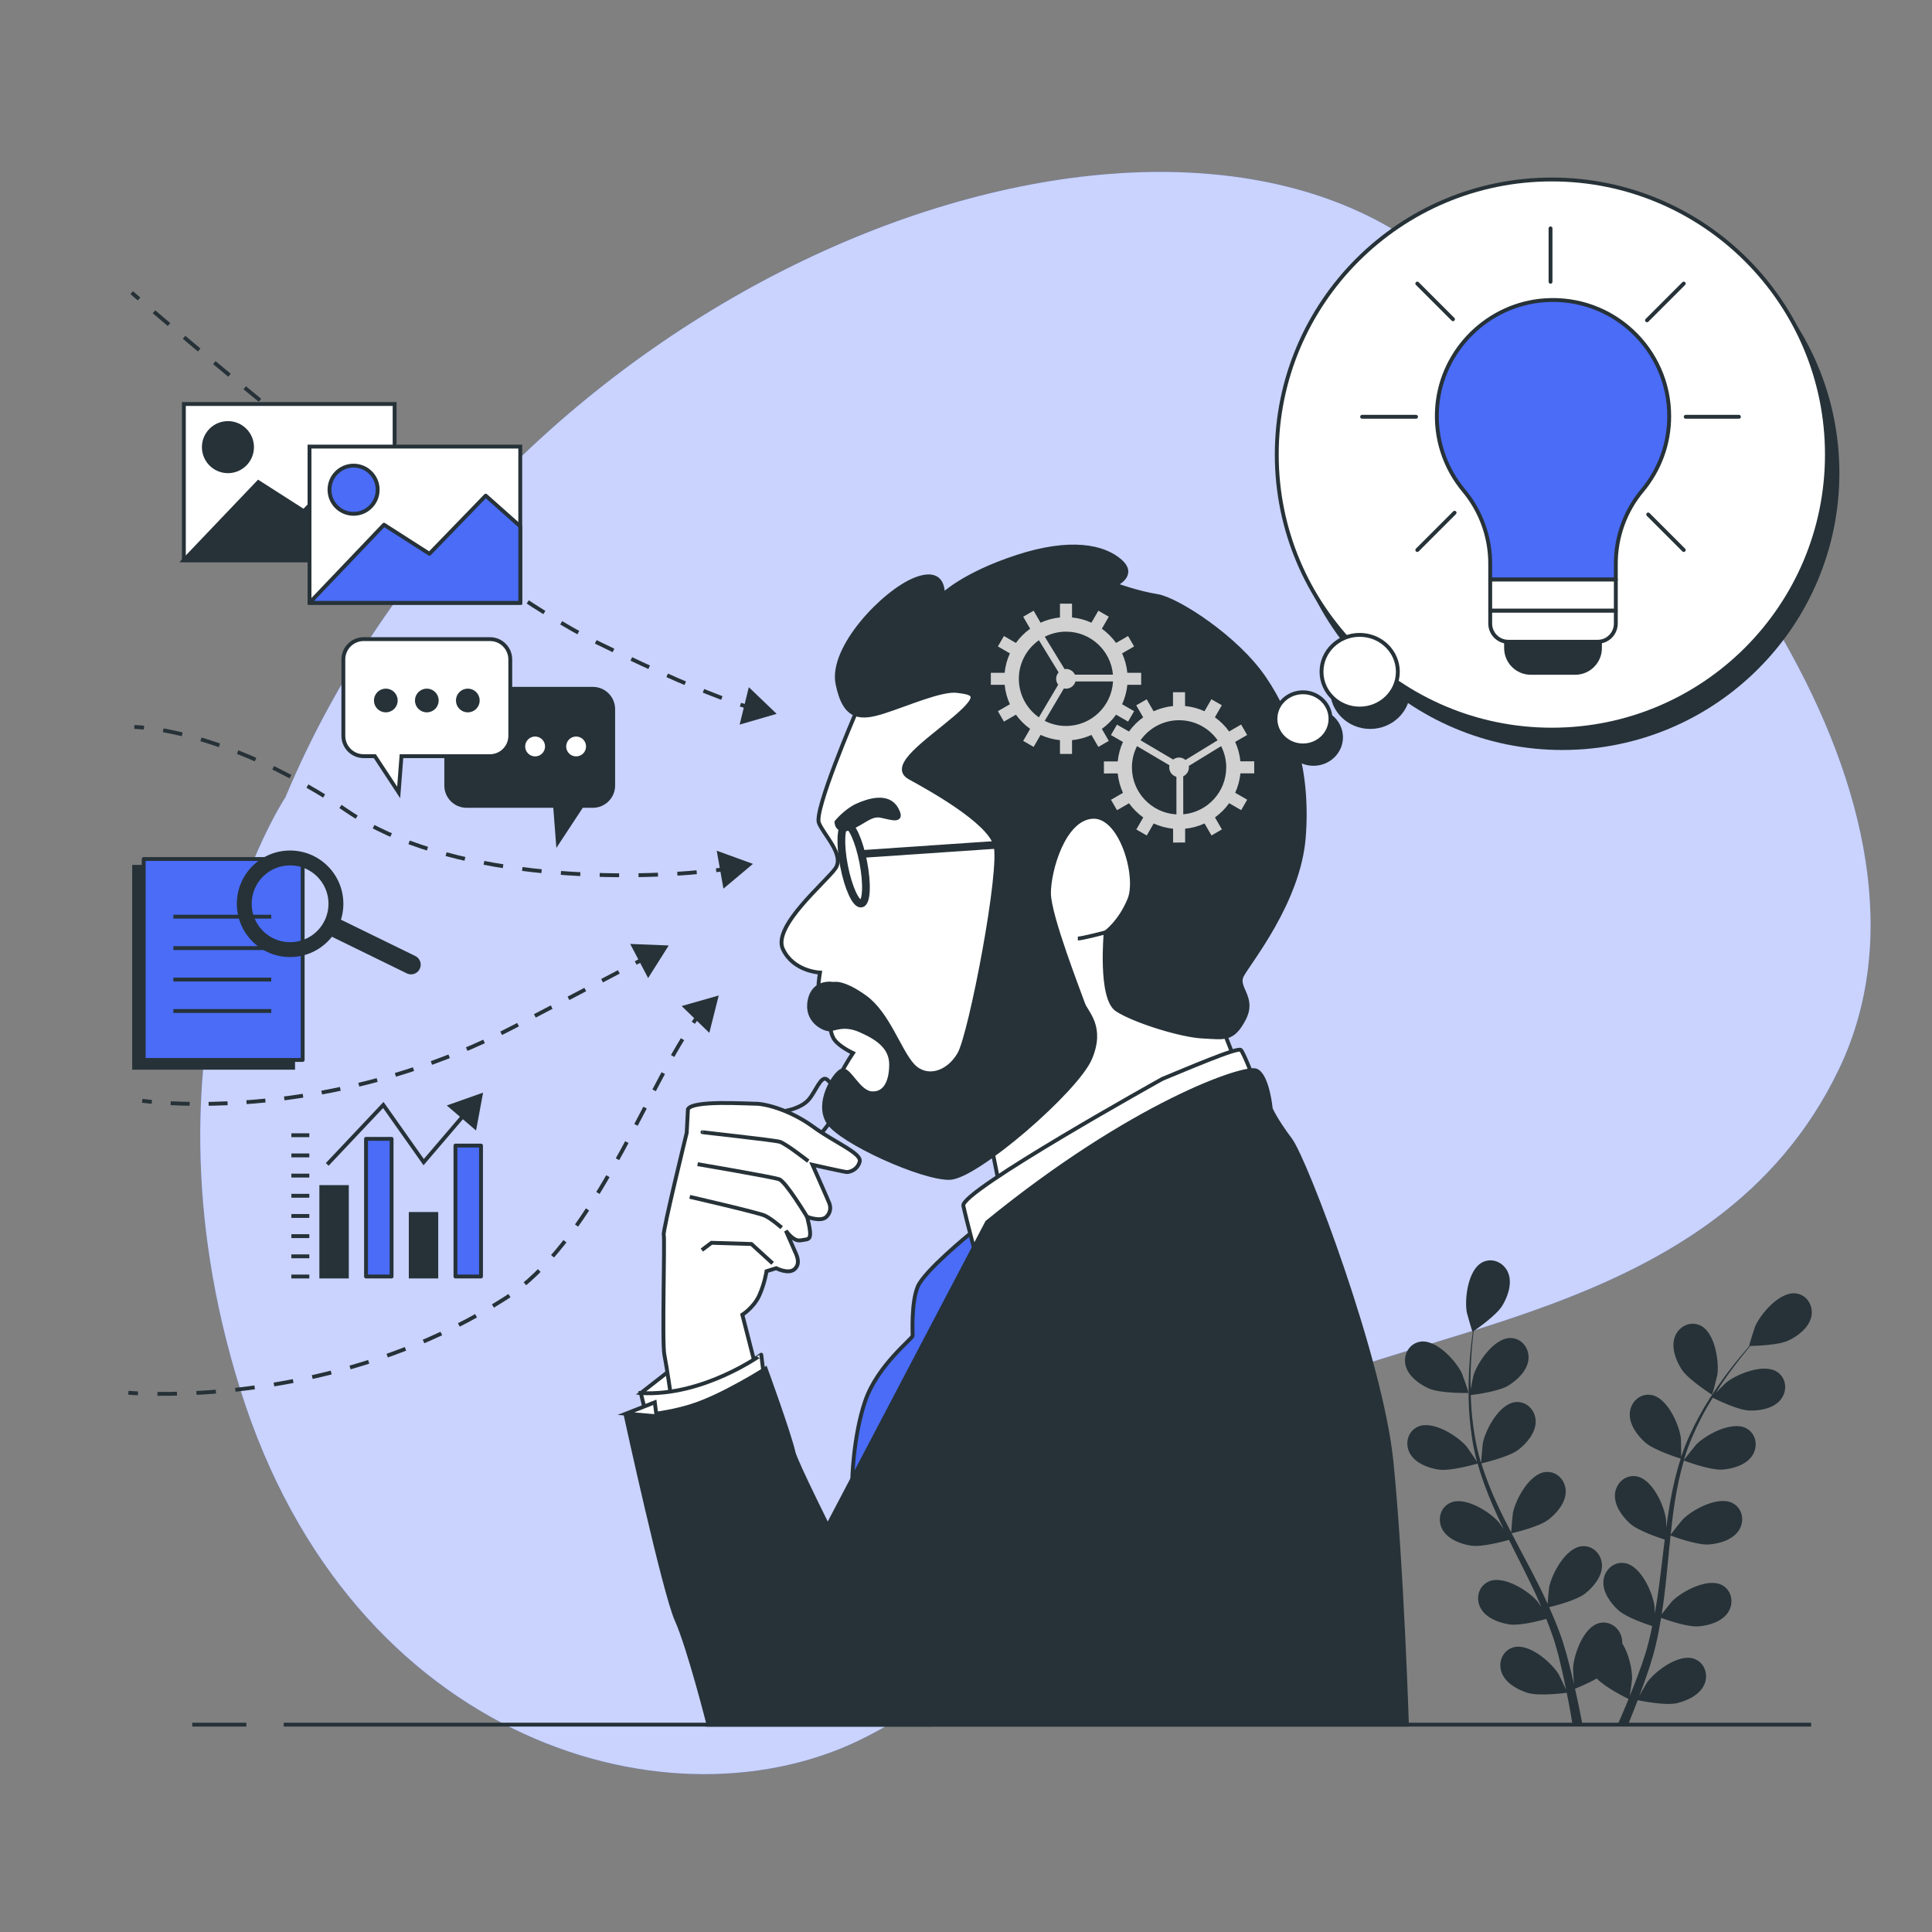 <?xml version="1.0" encoding="utf-8"?>
<!-- Generator: Adobe Illustrator 27.5.0, SVG Export Plug-In . SVG Version: 6.00 Build 0)  -->
<svg version="1.1" xmlns="http://www.w3.org/2000/svg" xmlns:xlink="http://www.w3.org/1999/xlink" x="0px" y="0px"
	 viewBox="0 0 500 500" style="enable-background:new 0 0 500 500;" xml:space="preserve">
<rect x="0" y="0" width="500" height="500" fill="#808080" stroke="none"/>
<g id="Background_Simple">
	<g>
		<path style="fill:#4A6CF7;" d="M73.851,206.362c0,0-40.476,61.047-11.696,153.125c28.78,92.078,112.439,115.57,162.078,89.969
			c49.638-25.601,56.883-58.845,96.965-82.998c40.082-24.154,122.843-23.296,154.703-89.735
			c31.86-66.439-34.205-159.566-109.043-213.192C292.02,9.906,129.568,73.356,73.851,206.362z"/>
		<path style="opacity:0.7;fill:#FFFFFF;" d="M73.851,206.362c0,0-40.476,61.047-11.696,153.125
			c28.78,92.078,112.439,115.57,162.078,89.969c49.638-25.601,56.883-58.845,96.965-82.998
			c40.082-24.154,122.843-23.296,154.703-89.735c31.86-66.439-34.205-159.566-109.043-213.192
			C292.02,9.906,129.568,73.356,73.851,206.362z"/>
	</g>
</g>
<g id="Plant">
	<g>
		<g>
			<path style="fill:#263238;" d="M369.86,359.367c2.96,1.293,10.199,1.13,10.205,1.13c0.075-0.002-1.556-4.739-1.693-5.026
				c-1.588-3.323-6.612-8.81-10.699-8.257c-2.944,0.398-4.582,3.345-3.917,6.117C364.434,356.163,367.339,358.266,369.86,359.367z"
				/>
			<path style="fill:#263238;" d="M372.358,380.337c3.07,0.448,9.531-1.426,10.045-1.577c1.02,3.617,2.36,7.245,3.919,10.842
				c0.888,2.058,1.848,4.102,2.835,6.141c-0.59-0.863-1.123-1.631-1.209-1.73c-2.41-2.786-8.704-6.75-12.499-5.138
				c-2.736,1.161-3.536,4.435-2.163,6.934c1.402,2.551,4.76,3.813,7.482,4.21c2.762,0.403,8.302-1.084,9.764-1.497
				c0.387,0.779,0.764,1.559,1.155,2.335c1.871,3.725,3.754,7.435,5.489,11.13c0.612,1.302,1.167,2.606,1.728,3.91
				c-0.524-0.767-0.972-1.407-1.051-1.499c-2.41-2.785-8.703-6.75-12.5-5.138c-2.735,1.161-3.536,4.436-2.163,6.934
				c1.403,2.552,4.76,3.814,7.482,4.21c2.636,0.384,7.762-0.942,9.5-1.424c0.533,1.352,1.07,2.705,1.526,4.039
				c0.291,0.918,0.635,1.781,0.875,2.72c0.258,0.924,0.513,1.838,0.766,2.744c0.423,1.762,0.87,3.578,1.239,5.307
				c0.266,1.201,0.498,2.351,0.734,3.508c-0.594-1.303-1.812-3.829-1.938-4.029c-1.959-3.118-7.58-7.99-11.577-6.972
				c-2.879,0.734-4.167,3.849-3.187,6.526c0.999,2.735,4.127,4.491,6.757,5.295c2.896,0.885,9.309,0.077,10.109-0.03
				c0.385,1.916,0.74,3.783,1.048,5.551c0.165,0.935,0.308,1.814,0.453,2.698h2.55c-0.188-1.018-0.385-2.059-0.602-3.147
				c-0.382-1.947-0.83-4.02-1.309-6.145c0.482-0.191,3.217-1.298,5.641-2.652c2.111,2.286,7.52,4.962,8.22,5.302
				c-0.736,1.81-1.47,3.564-2.189,5.207c-0.216,0.498-0.425,0.96-0.636,1.434h2.686c0.067-0.162,0.133-0.317,0.201-0.483
				c0.755-1.835,1.526-3.811,2.298-5.848c0.776,0.162,7.124,1.451,10.082,0.784c2.683-0.606,5.933-2.125,7.134-4.778
				c1.176-2.596,0.124-5.799-2.694-6.745c-3.909-1.313-9.877,3.126-12.064,6.091c-0.129,0.174-1.317,2.228-2.044,3.535
				c0.311-0.833,0.622-1.64,0.931-2.502c0.625-1.701,1.197-3.416,1.819-5.26c0.27-0.901,0.542-1.811,0.817-2.73
				c0.291-0.906,0.485-1.9,0.735-2.857c0.532-2.233,0.962-4.521,1.344-6.835c1.49,0.542,6.811,2.393,9.569,2.199
				c2.744-0.193,6.186-1.2,7.774-3.641c1.556-2.389,1.001-5.714-1.64-7.077c-3.666-1.89-10.238,1.595-12.848,4.193
				c-0.163,0.161-1.826,2.237-2.718,3.393c0.219-1.393,0.444-2.782,0.62-4.199c0.508-4.089,0.894-8.245,1.298-12.388
				c0.123-1.27,0.261-2.533,0.394-3.798c0.528,0.199,6.805,2.536,9.893,2.319c2.744-0.192,6.187-1.201,7.775-3.641
				c1.556-2.388,1.001-5.714-1.64-7.075c-3.666-1.891-10.237,1.594-12.848,4.192c-0.196,0.196-2.586,3.184-3.157,3.975
				c0.294-2.787,0.614-5.56,1.039-8.282c0.582-3.755,1.361-7.409,2.377-10.892c0.245,0.093,6.786,2.561,9.949,2.34
				c2.744-0.193,6.187-1.201,7.775-3.641c1.555-2.388,1.001-5.714-1.64-7.076c-3.666-1.891-10.237,1.595-12.848,4.193
				c-0.204,0.204-2.773,3.421-3.198,4.038c0.061-0.207,0.102-0.428,0.165-0.634c1.132-3.705,2.694-7.152,4.315-10.307
				c0.938-1.836,1.938-3.538,2.947-5.171c1.172,0.585,6.553,3.198,9.421,3.312c2.749,0.11,6.281-0.514,8.128-2.765
				c1.809-2.204,1.622-5.57-0.852-7.214c-3.437-2.282-10.351,0.461-13.231,2.756c-0.156,0.125-1.608,1.57-2.65,2.638
				c0.466-0.731,0.934-1.493,1.396-2.184c1.725-2.599,3.465-4.871,5.023-6.872c0.895-1.13,1.726-2.135,2.514-3.067
				c1.448-0.025,7.284-0.203,9.836-1.4c2.489-1.17,5.337-3.35,5.94-6.199c0.589-2.79-1.127-5.691-4.081-6.009
				c-4.101-0.442-8.974,5.178-10.472,8.542c-0.129,0.291-1.632,5.071-1.556,5.071c0,0,0.07-0.001,0.088-0.001
				c-0.777,0.881-1.598,1.835-2.475,2.895c-1.604,1.971-3.398,4.212-5.187,6.783c-1.794,2.565-3.671,5.402-5.379,8.568
				c-1.716,3.172-3.358,6.596-4.594,10.342c-0.014,0.042-0.023,0.089-0.038,0.131c0.022-1.208-0.032-4.589-0.065-4.847
				c-0.474-3.652-3.534-10.432-7.591-11.182c-2.922-0.54-5.396,1.749-5.629,4.591c-0.237,2.902,1.866,5.806,3.918,7.639
				c2.314,2.067,8.736,4.068,9.248,4.226c-1.145,3.579-2.029,7.345-2.714,11.204c-0.393,2.207-0.722,4.441-1.022,6.686
				c-0.016-1.045-0.037-1.98-0.054-2.11c-0.474-3.653-3.535-10.431-7.591-11.181c-2.922-0.541-5.396,1.749-5.629,4.59
				c-0.238,2.902,1.866,5.806,3.917,7.639c2.082,1.859,7.523,3.676,8.969,4.137c-0.106,0.862-0.222,1.723-0.325,2.585
				c-0.495,4.139-0.97,8.271-1.561,12.311c-0.207,1.423-0.464,2.818-0.716,4.213c-0.014-0.928-0.035-1.709-0.05-1.828
				c-0.474-3.653-3.535-10.432-7.59-11.182c-2.923-0.539-5.398,1.749-5.631,4.591c-0.238,2.901,1.867,5.806,3.919,7.638
				c1.986,1.775,6.994,3.497,8.71,4.053c-0.301,1.422-0.6,2.846-0.956,4.211c-0.264,0.926-0.454,1.836-0.77,2.751
				c-0.295,0.912-0.586,1.817-0.875,2.711c-0.62,1.703-1.249,3.464-1.895,5.11c-0.441,1.149-0.883,2.235-1.323,3.33
				c0.223-1.415,0.601-4.193,0.607-4.429c0.056-2.446-0.812-6.424-2.542-9.22c0.011-0.361-0.01-0.721-0.067-1.079
				c-0.452-2.815-3.096-4.906-5.968-4.141c-3.986,1.061-6.513,8.058-6.702,11.735c-0.011,0.217,0.131,2.585,0.245,4.077
				c-0.201-0.867-0.385-1.711-0.603-2.601c-0.418-1.763-0.888-3.509-1.385-5.391c-0.272-0.9-0.547-1.809-0.825-2.727
				c-0.256-0.915-0.643-1.851-0.963-2.787c-0.788-2.155-1.692-4.301-2.65-6.443c1.543-0.37,7.002-1.762,9.195-3.444
				c2.183-1.674,4.497-4.415,4.476-7.325c-0.02-2.852-2.317-5.319-5.271-4.998c-4.101,0.445-7.659,6.978-8.404,10.585
				c-0.046,0.225-0.289,2.873-0.395,4.331c-0.586-1.282-1.165-2.566-1.8-3.845c-1.832-3.691-3.801-7.37-5.751-11.049
				c-0.598-1.126-1.179-2.255-1.766-3.384c0.551-0.126,7.076-1.64,9.531-3.524c2.182-1.674,4.497-4.414,4.476-7.326
				c-0.021-2.85-2.317-5.318-5.272-4.996c-4.101,0.445-7.659,6.977-8.403,10.584c-0.056,0.272-0.4,4.083-0.44,5.056
				c-1.292-2.486-2.555-4.975-3.702-7.48c-1.586-3.454-2.952-6.93-4.026-10.396c0.257-0.058,7.074-1.608,9.589-3.537
				c2.183-1.674,4.497-4.414,4.476-7.326c-0.02-2.851-2.317-5.318-5.272-4.997c-4.1,0.445-7.659,6.978-8.403,10.585
				c-0.058,0.283-0.426,4.384-0.439,5.131c-0.064-0.206-0.153-0.412-0.213-0.618c-1.099-3.716-1.698-7.452-2.087-10.978
				c-0.23-2.048-0.335-4.018-0.394-5.938c1.299-0.159,7.229-0.948,9.684-2.435c2.354-1.425,4.956-3.894,5.254-6.79
				c0.293-2.836-1.72-5.541-4.69-5.546c-4.125-0.008-8.379,6.094-9.515,9.598c-0.062,0.191-0.476,2.197-0.756,3.662
				c-0.013-0.866-0.044-1.761-0.04-2.591c0.006-3.119,0.203-5.975,0.398-8.503c0.122-1.437,0.262-2.734,0.406-3.945
				c1.194-0.821,5.963-4.188,7.431-6.595c1.432-2.349,2.603-5.739,1.534-8.447c-1.047-2.652-4.079-4.125-6.718-2.761
				c-3.664,1.894-4.628,9.27-4.023,12.903c0.053,0.313,1.437,5.129,1.5,5.088c0,0,0.059-0.04,0.072-0.05
				c-0.162,1.163-0.321,2.412-0.467,3.78c-0.251,2.529-0.511,5.387-0.584,8.519c-0.082,3.128-0.082,6.531,0.241,10.114
				c0.319,3.591,0.837,7.353,1.874,11.16c0.012,0.043,0.03,0.087,0.042,0.13c-0.649-1.02-2.559-3.809-2.73-4.007
				c-2.41-2.786-8.703-6.751-12.5-5.139c-2.735,1.162-3.536,4.436-2.163,6.935C366.28,378.679,369.637,379.94,372.358,380.337z"/>
			<path style="fill:#263238;" d="M443.086,360.96c0.064,0.04,1.316-4.812,1.361-5.127c0.507-3.647-0.656-10.995-4.369-12.789
				c-2.675-1.292-5.667,0.262-6.641,2.942c-0.996,2.735,0.266,6.092,1.762,8.402C436.953,357.099,443.081,360.956,443.086,360.96z"
				/>
		</g>
	</g>
</g>
<g id="Character">
	<g>
		<path style="fill:none;stroke:#263238;stroke-miterlimit:10;" d="M203.857,287.363c0,0,3.443-0.626,5.32-2.66
			c1.878-2.034,3.286-6.572,4.851-5.32c1.565,1.252,3.286,4.225,2.191,7.981c-1.095,3.756-5.633,7.981-5.633,7.981l-11.58-6.729
			L203.857,287.363z"/>
		<polygon style="fill:#FFFFFF;stroke:#263238;stroke-miterlimit:10;" points="173.655,361.381 165.849,360.525 175.107,353.299 		
			"/>
		<g>
			<path style="fill:#FFFFFF;stroke:#263238;stroke-miterlimit:10;" d="M178.037,287.051l-0.313,6.103
				c0,0-6.259,25.507-5.946,26.446s-0.469,27.854,0.156,30.984c0.626,3.13,1.721,10.797,1.721,10.797s8.607-0.313,12.519-2.347
				c3.912-2.034,9.076-6.572,9.076-6.572l-3.13-12.206c0,0,2.973-1.878,4.382-5.007c1.408-3.13,1.878-6.259,1.878-6.259l2.504-0.783
				c0,0,3.286,1.721,4.851,0.156c1.565-1.565,0.313-3.756-0.157-4.851c-0.469-1.095-2.191-5.008-2.191-5.008
				s1.878,2.817,3.756,2.504c1.878-0.313,2.347-0.156,2.504-1.408c0.156-1.252-0.782-4.695-0.782-4.695s3.599,1.408,5.007,0
				c1.408-1.408,0.939-2.973,0.782-3.443c-0.156-0.469-4.382-10.015-4.382-10.015s8.294,1.878,8.92,1.878
				c0.626,0,2.66-0.469,3.286-2.66c0.626-2.191-6.259-4.851-12.049-9.076c-5.79-4.225-12.206-5.946-14.866-5.946
				C192.903,285.642,179.289,284.703,178.037,287.051z"/>
			<path style="fill:none;stroke:#263238;stroke-miterlimit:10;" d="M181.792,292.997c-0.626,0,18.465,2.034,20.03,2.504
				c1.565,0.469,7.355,5.008,7.355,5.008"/>
			<path style="fill:none;stroke:#263238;stroke-miterlimit:10;" d="M180.541,301.291c0,0,19.404,3.286,21.125,3.912
				c1.721,0.626,7.198,9.702,7.198,9.702"/>
			<path style="fill:none;stroke:#263238;stroke-miterlimit:10;" d="M178.506,309.741c0,0,17.683,4.069,19.404,4.851
				s4.382,3.13,4.382,3.13"/>
		</g>
		<polyline style="fill:none;stroke:#263238;stroke-miterlimit:10;" points="181.636,323.511 184.14,321.634 194.468,321.947 
			199.945,326.954 		"/>
		<path style="fill:#FFFFFF;stroke:#263238;stroke-miterlimit:10;" d="M165.849,360.525l1.806,7.452c0,0,4.29,1.129,12.871-2.258
			c8.581-3.387,17.162-9.71,17.162-9.71l-0.677-5.419C197.011,350.589,182.108,361.428,165.849,360.525z"/>
		<path style="fill:#263238;stroke:#263238;stroke-miterlimit:10;" d="M198.14,354.202c0,0-11.291,7.226-19.42,9.71
			c-8.129,2.484-16.71,2.71-16.71,2.71s9.936,45.614,13.097,52.614c3.161,7,8.259,27.1,8.259,27.1h57
			c0,0-33.872-65.488-35.001-70.456C204.237,370.912,198.14,354.202,198.14,354.202z"/>
		<g>
			<path style="fill:#FFFFFF;stroke:#263238;stroke-miterlimit:10;" d="M221.278,184.96c0,0-10.679,24.829-9.344,28.033
				c1.335,3.204,6.675,8.276,4.272,11.747c-2.403,3.471-16.286,14.951-13.616,20.825c2.67,5.874,9.611,6.141,9.611,6.141
				s-1.335,7.742,0.534,9.611c1.869,1.869,1.869,1.869,1.869,1.869s0,4.005,1.335,5.874c1.335,1.869,4.806,3.471,4.806,3.471
				s-6.674,9.878-5.34,13.082c1.335,3.204,16.553,8.276,22.96,9.878c6.408,1.602,17.888-0.534,17.888-0.534l3.204,16.019
				l60.605-35.509l-9.344-23.761c0,0,16.019-14.417,16.82-36.043c0.801-21.626-5.874-41.916-17.888-49.125
				c-12.014-7.208-28.3-5.874-28.3-5.874s-9.077-10.412-23.761-5.34C242.904,160.398,221.278,184.96,221.278,184.96z"/>
			<path style="fill:#263238;stroke:#263238;stroke-miterlimit:10;" d="M216.473,212.727c0,0,0,2.937,3.471,1.602
				s5.34-3.738,8.009-3.204c2.67,0.534,6.141,1.869,4.005-1.869c-2.136-3.738-7.209-2.136-10.145-0.801
				S216.473,212.727,216.473,212.727z"/>
			<path style="fill:none;stroke:#263238;stroke-width:2;stroke-miterlimit:10;" d="M223.414,223.139
				c1.093,5.646,0.865,10.438-0.51,10.705c-1.375,0.266-3.376-4.094-4.47-9.74c-1.093-5.646-0.865-10.438,0.51-10.705
				C220.319,213.133,222.321,217.493,223.414,223.139z"/>
			
				<line style="fill:none;stroke:#263238;stroke-width:2;stroke-miterlimit:10;" x1="223.147" y1="221.003" x2="274.141" y2="217.532"/>
			<path style="fill:#263238;stroke:#263238;stroke-miterlimit:10;" d="M215.672,254.643c0,0-5.073-1.068-6.141,4.272
				c-1.068,5.34,3.738,7.476,5.073,7.476s3.738-1.602,8.01,0.267c4.272,1.869,8.01,4.272,8.01,8.81s-1.602,7.742-5.073,7.475
				c-3.471-0.267-5.874-6.674-7.742-5.874c-1.869,0.801-6.674,8.276-3.471,13.349c3.204,5.073,24.562,14.684,31.504,14.417
				c6.941-0.267,32.839-22.694,36.31-30.97c3.471-8.276-1.068-11.747-1.869-14.15c-0.801-2.403-8.81-22.694-8.81-28.567
				c0-5.874,3.738-19.223,11.213-19.757c7.475-0.534,12.014,15.485,9.611,21.359c-2.403,5.874-6.141,8.543-6.141,8.543
				s-1.602,17.087,2.937,20.024s16.553,6.674,22.16,6.941s7.742,1.068,10.679-4.539c2.937-5.607-2.136-8.009-0.534-11.213
				s14.684-18.956,16.019-35.776c1.335-16.82-2.937-30.436-10.145-41.115c-7.208-10.679-22.694-20.558-27.766-21.359
				c-5.073-0.801-10.946-2.937-10.946-2.937s5.607-2.403,1.335-6.141c-4.272-3.738-12.815-5.607-26.698-1.068
				c-13.883,4.539-19.223,9.878-19.223,9.878s0.801-7.208-7.208-4.005c-8.01,3.204-21.893,17.621-20.024,26.965
				c1.869,9.344,6.141,9.077,12.014,7.208c5.874-1.869,14.951-5.874,18.956-5.34c4.005,0.534,6.675,0.801-0.534,6.941
				c-7.209,6.141-17.087,12.548-11.747,15.485c5.34,2.937,20.291,11.213,22.159,17.354c1.869,6.141-6.408,49.125-9.344,54.197
				c-2.937,5.073-8.543,6.675-12.014,2.937c-3.471-3.738-6.408-13.349-12.281-17.621
				C218.075,253.842,215.672,254.643,215.672,254.643z"/>
			<path style="fill:none;stroke:#263238;stroke-miterlimit:10;" d="M286.155,241.294c0,0-6.141,1.602-7.208,1.602"/>
		</g>
		<path style="fill:#4A6CF7;stroke:#263238;stroke-miterlimit:10;" d="M251.086,319.251c0,0-11.92,9.685-13.596,13.782
			c-1.676,4.097-1.304,11.92-1.304,12.665c0,0.745-9.126,7.636-12.292,16.948c-3.166,9.312-3.352,20.86-3.352,20.86l20.673-37.622
			l11.734-23.84L251.086,319.251z"/>
		<path style="fill:#FFFFFF;stroke:#263238;stroke-miterlimit:10;" d="M300.839,279.205c0,0-52.328,29.101-51.528,32.839
			c0.801,3.738,3.738,14.684,3.738,14.684s41.115-32.572,48.591-36.577c7.475-4.005,23.228-9.878,23.228-9.878
			s-2.937-7.742-3.738-8.543C320.329,270.929,306.713,276.802,300.839,279.205z"/>
		<path style="fill:#263238;stroke:#263238;stroke-miterlimit:10;" d="M255.452,316.316l-41.916,79.828l-30.169,50.193h180.747
			c0,0-1.335-41.649-4.005-68.08c-2.67-26.431-22.16-77.959-26.164-83.299c-4.005-5.34-5.073-8.009-5.073-8.009
			s-0.801-8.543-3.738-9.878S293.097,285.613,255.452,316.316z"/>
	</g>
</g>
<g id="Bubble">
	<g>
		<circle style="fill:#263238;stroke:#263238;stroke-miterlimit:10;" cx="404.34" cy="122.408" r="71.189"/>
		<ellipse style="fill:#263238;stroke:#263238;stroke-miterlimit:10;" cx="354.609" cy="178.61" rx="9.878" ry="9.537"/>
		<path style="fill:#263238;stroke:#263238;stroke-miterlimit:10;" d="M347.055,190.807c0,3.798-3.189,6.877-7.123,6.877
			c-3.934,0-7.123-3.079-7.123-6.877s3.189-6.877,7.123-6.877C343.866,183.93,347.055,187.009,347.055,190.807z"/>
	</g>
	<g>
		
			<circle style="fill:#FFFFFF;stroke:#263238;stroke-linecap:round;stroke-linejoin:round;stroke-miterlimit:10;" cx="401.615" cy="117.64" r="71.189"/>
		
			<ellipse style="fill:#FFFFFF;stroke:#263238;stroke-linecap:round;stroke-linejoin:round;stroke-miterlimit:10;" cx="351.884" cy="173.842" rx="9.878" ry="9.537"/>
		<path style="fill:#FFFFFF;stroke:#263238;stroke-linecap:round;stroke-linejoin:round;stroke-miterlimit:10;" d="M344.331,186.039
			c0,3.798-3.189,6.877-7.123,6.877c-3.934,0-7.123-3.079-7.123-6.877c0-3.798,3.189-6.877,7.123-6.877
			C341.142,179.162,344.331,182.241,344.331,186.039z"/>
	</g>
</g>
<g id="Light_Bulb">
	<g>
		<g>
			<path style="fill:#4A6CF7;stroke:#263238;stroke-linecap:round;stroke-linejoin:round;stroke-miterlimit:10;" d="M431.99,107.708
				c0-17.313-14.632-31.209-32.204-29.996c-14.651,1.011-26.594,12.758-27.826,27.393c-0.701,8.327,1.997,16.016,6.856,21.84
				c4.429,5.309,6.85,12.007,6.85,18.921v4.12h32.508v-4.12c0-6.907,2.408-13.603,6.836-18.903
				C429.366,121.747,431.99,115.035,431.99,107.708z"/>
			
				<rect x="385.665" y="149.994" style="fill:#FFFFFF;stroke:#263238;stroke-linecap:round;stroke-linejoin:round;stroke-miterlimit:10;" width="32.508" height="8.041"/>
			<path style="fill:#FFFFFF;stroke:#263238;stroke-linecap:round;stroke-linejoin:round;stroke-miterlimit:10;" d="
				M413.448,166.097h-23.058c-2.61,0-4.725-2.116-4.725-4.725v-3.316h32.508v3.316C418.174,163.981,416.058,166.097,413.448,166.097
				z"/>
			<path style="fill:#263238;stroke:#263238;stroke-miterlimit:10;" d="M407.662,174.128h-11.484c-3.54,0-6.41-2.87-6.41-6.41
				v-1.631h24.304v1.631C414.072,171.258,411.202,174.128,407.662,174.128z"/>
		</g>
		<g>
			
				<line style="fill:none;stroke:#263238;stroke-linecap:round;stroke-linejoin:round;stroke-miterlimit:10;" x1="436.258" y1="107.866" x2="450.032" y2="107.866"/>
			
				<line style="fill:none;stroke:#263238;stroke-linecap:round;stroke-linejoin:round;stroke-miterlimit:10;" x1="352.516" y1="107.866" x2="366.467" y2="107.866"/>
			
				<line style="fill:none;stroke:#263238;stroke-linecap:round;stroke-linejoin:round;stroke-miterlimit:10;" x1="401.274" y1="72.92" x2="401.274" y2="59.107"/>
			
				<line style="fill:none;stroke:#263238;stroke-linecap:round;stroke-linejoin:round;stroke-miterlimit:10;" x1="426.243" y1="82.897" x2="435.751" y2="73.388"/>
			
				<line style="fill:none;stroke:#263238;stroke-linecap:round;stroke-linejoin:round;stroke-miterlimit:10;" x1="366.797" y1="142.343" x2="376.444" y2="132.695"/>
			
				<line style="fill:none;stroke:#263238;stroke-linecap:round;stroke-linejoin:round;stroke-miterlimit:10;" x1="376.031" y1="82.622" x2="366.797" y2="73.388"/>
			
				<line style="fill:none;stroke:#263238;stroke-linecap:round;stroke-linejoin:round;stroke-miterlimit:10;" x1="435.751" y1="142.343" x2="426.556" y2="133.148"/>
		</g>
	</g>
</g>
<g id="Gears">
	<polygon style="fill:#FFFFFF;stroke:#263238;stroke-miterlimit:10;" points="162.01,365.852 169.462,362.916 169.914,366.529 	"/>
	<path style="fill:#D1D1D1;" d="M295.332,177.233v-3.117h-3.576c-0.173-1.779-0.647-3.465-1.355-5.025l3.104-1.792l-1.559-2.7
		l-3.107,1.794c-1.017-1.418-2.259-2.66-3.677-3.677l1.794-3.107l-2.7-1.559l-1.792,3.104c-1.559-0.708-3.246-1.182-5.025-1.355
		v-3.576h-3.117v3.576c-1.779,0.173-3.466,0.647-5.025,1.355l-1.792-3.104l-2.7,1.559l1.794,3.107
		c-1.418,1.018-2.66,2.259-3.677,3.677l-3.107-1.794l-1.559,2.7l3.104,1.792c-0.708,1.559-1.182,3.246-1.355,5.025h-3.576v3.117
		h3.576c0.173,1.779,0.647,3.466,1.355,5.025l-3.104,1.792l1.559,2.7l3.107-1.794c1.018,1.418,2.259,2.66,3.677,3.677l-1.794,3.107
		l2.7,1.559l1.792-3.104c1.559,0.708,3.246,1.182,5.025,1.355v3.576h3.117v-3.576c1.779-0.172,3.465-0.647,5.025-1.355l1.792,3.104
		l2.7-1.559l-1.794-3.107c1.418-1.018,2.66-2.259,3.677-3.677l3.107,1.794l1.559-2.7l-3.104-1.792
		c0.708-1.559,1.182-3.246,1.355-5.025H295.332z M275.881,163.471c6.377,0,11.604,4.894,12.149,11.129h-9.844
		c-0.406-0.87-1.282-1.476-2.306-1.476c-0.126,0-0.248,0.019-0.369,0.037l-5.122-8.374
		C272.041,163.952,273.903,163.471,275.881,163.471z M263.677,175.674c0-4.13,2.057-7.774,5.196-9.982l5.088,8.319
		c-0.388,0.447-0.631,1.024-0.631,1.663c0,0.577,0.199,1.103,0.522,1.531l-4.991,8.442
		C265.729,183.438,263.677,179.799,263.677,175.674z M275.881,187.878c-1.983,0-3.85-0.483-5.505-1.323l4.962-8.391
		c0.176,0.038,0.357,0.061,0.544,0.061c1.167,0,2.141-0.789,2.443-1.859h9.725C287.689,182.782,282.387,187.878,275.881,187.878z"/>
	<path style="fill:#D1D1D1;" d="M303.597,218.048l3.117-0.002l-0.002-3.576c1.779-0.174,3.465-0.649,5.024-1.358l1.794,3.103
		l2.699-1.561l-1.796-3.106c1.417-1.018,2.658-2.261,3.675-3.68l3.108,1.792l1.557-2.701l-3.106-1.79
		c0.707-1.56,1.18-3.247,1.352-5.026l3.576-0.003l-0.002-3.117l-3.576,0.003c-0.174-1.779-0.649-3.465-1.358-5.024l3.103-1.794
		l-1.561-2.699l-3.106,1.796c-1.018-1.417-2.261-2.658-3.68-3.675l1.792-3.108l-2.701-1.557l-1.79,3.106
		c-1.56-0.707-3.247-1.18-5.026-1.352l-0.003-3.576l-3.117,0.002l0.003,3.576c-1.779,0.174-3.465,0.649-5.024,1.358l-1.794-3.103
		l-2.699,1.561l1.796,3.106c-1.417,1.019-2.658,2.261-3.675,3.68l-3.108-1.792l-1.557,2.701l3.106,1.79
		c-0.707,1.56-1.18,3.247-1.352,5.026l-3.576,0.003l0.002,3.117l3.576-0.003c0.174,1.779,0.649,3.465,1.358,5.024l-3.103,1.794
		l1.56,2.699l3.106-1.796c1.018,1.417,2.261,2.658,3.68,3.675l-1.792,3.108l2.701,1.557l1.79-3.106
		c1.56,0.707,3.247,1.18,5.026,1.352L303.597,218.048z M317.346,198.588c0.004,6.377-4.886,11.608-11.121,12.157l-0.007-9.844
		c0.869-0.407,1.475-1.283,1.474-2.306c0-0.126-0.02-0.248-0.038-0.369l8.371-5.128C316.862,194.749,317.345,196.61,317.346,198.588
		z M305.134,186.393c4.13-0.003,7.775,2.051,9.985,5.189l-8.315,5.094c-0.448-0.388-1.025-0.63-1.663-0.63
		c-0.577,0-1.103,0.2-1.53,0.523l-8.445-4.986C297.372,188.45,301.01,186.395,305.134,186.393z M292.939,198.605
		c-0.001-1.983,0.481-3.85,1.319-5.506l8.395,4.956c-0.038,0.175-0.061,0.357-0.061,0.544c0.001,1.167,0.79,2.14,1.861,2.442
		l0.007,9.725C298.043,210.409,292.944,205.111,292.939,198.605z"/>
</g>
<g id="Arrows">
	<g>
		<g>
			<path style="fill:none;stroke:#263238;stroke-miterlimit:10;" d="M34.769,188.148c0,0,0.865,0,2.491,0.157"/>
			<path style="fill:none;stroke:#263238;stroke-miterlimit:10;stroke-dasharray:5.026,5.026;" d="M42.234,189.003
				c9.302,1.662,26.579,6.553,47.715,20.944c25.81,17.573,70.211,17.881,92.883,15.556"/>
			<path style="fill:none;stroke:#263238;stroke-miterlimit:10;" d="M185.335,225.226c0.866-0.104,1.692-0.211,2.475-0.32"/>
			<g>
				<polygon style="fill:#263238;" points="187.223,229.983 194.859,223.572 185.489,220.162 				"/>
			</g>
		</g>
	</g>
	<g>
		<g>
			<path style="fill:none;stroke:#263238;stroke-miterlimit:10;" d="M34.088,75.743c0,0,0.66,0.573,1.889,1.631"/>
			<path style="fill:none;stroke:#263238;stroke-miterlimit:10;stroke-dasharray:5.105,5.105;" d="M39.849,80.693
				c19.461,16.609,83.294,70.18,114.817,85.655c16.502,8.101,27.453,12.634,34.543,15.17"/>
			<path style="fill:none;stroke:#263238;stroke-miterlimit:10;" d="M191.624,182.357c0.862,0.29,1.653,0.544,2.377,0.767"/>
			<g>
				<polygon style="fill:#263238;" points="191.417,187.53 200.991,184.741 193.79,177.844 				"/>
			</g>
		</g>
	</g>
	<g>
		<g>
			<path style="fill:none;stroke:#263238;stroke-miterlimit:10;" d="M33.216,360.443c0,0,0.873,0.081,2.491,0.158"/>
			<path style="fill:none;stroke:#263238;stroke-miterlimit:10;stroke-dasharray:5.047,5.047;" d="M40.75,360.735
				c16.029,0.123,54.926-2.202,90.074-24.759c21.887-14.047,35.24-50.871,47.173-69.195"/>
			<path style="fill:none;stroke:#263238;stroke-miterlimit:10;" d="M179.414,264.684c0.497-0.705,0.992-1.375,1.486-2.006"/>
			<g>
				<polygon style="fill:#263238;" points="183.572,267.304 186.003,257.634 176.413,260.362 				"/>
			</g>
		</g>
	</g>
	<g>
		<g>
			<path style="fill:none;stroke:#263238;stroke-miterlimit:10;" d="M36.813,284.883c0,0,0.863,0.127,2.48,0.28"/>
			<path style="fill:none;stroke:#263238;stroke-miterlimit:10;stroke-dasharray:4.907,4.907;" d="M44.182,285.512
				c14.995,0.759,50.854-0.011,88.685-19.703c12.951-6.742,22.78-11.904,29.475-15.436"/>
			<path style="fill:none;stroke:#263238;stroke-miterlimit:10;" d="M164.517,249.223c0.791-0.418,1.527-0.807,2.208-1.168"/>
			<g>
				<polygon style="fill:#263238;" points="167.735,253.121 173.06,244.69 163.096,244.292 				"/>
			</g>
		</g>
	</g>
</g>
<g id="Chart">
	<g>
		<rect x="83.153" y="307.212" style="fill:#263238;stroke:#263238;stroke-miterlimit:10;" width="6.613" height="23.146"/>
		
			<rect x="94.726" y="294.735" style="fill:#4A6CF7;stroke:#263238;stroke-linecap:round;stroke-linejoin:round;stroke-miterlimit:10;" width="6.613" height="35.623"/>
		<rect x="106.299" y="314.176" style="fill:#263238;stroke:#263238;stroke-miterlimit:10;" width="6.613" height="16.182"/>
		
			<rect x="117.872" y="296.476" style="fill:#4A6CF7;stroke:#263238;stroke-linecap:round;stroke-linejoin:round;stroke-miterlimit:10;" width="6.613" height="33.882"/>
		<g>
			<line style="fill:#FFFFFF;stroke:#263238;stroke-miterlimit:10;" x1="75.406" y1="293.797" x2="80.049" y2="293.797"/>
			<line style="fill:#FFFFFF;stroke:#263238;stroke-miterlimit:10;" x1="75.406" y1="299.02" x2="80.049" y2="299.02"/>
			<line style="fill:#FFFFFF;stroke:#263238;stroke-miterlimit:10;" x1="75.406" y1="304.243" x2="80.049" y2="304.243"/>
			<line style="fill:#FFFFFF;stroke:#263238;stroke-miterlimit:10;" x1="75.406" y1="309.466" x2="80.049" y2="309.466"/>
			<line style="fill:#FFFFFF;stroke:#263238;stroke-miterlimit:10;" x1="75.406" y1="314.689" x2="80.049" y2="314.689"/>
			<line style="fill:#FFFFFF;stroke:#263238;stroke-miterlimit:10;" x1="75.406" y1="319.912" x2="80.049" y2="319.912"/>
			<line style="fill:#FFFFFF;stroke:#263238;stroke-miterlimit:10;" x1="75.406" y1="325.135" x2="80.049" y2="325.135"/>
			<line style="fill:#FFFFFF;stroke:#263238;stroke-miterlimit:10;" x1="75.406" y1="330.358" x2="80.049" y2="330.358"/>
		</g>
		<g>
			<g>
				<polyline style="fill:none;stroke:#263238;stroke-miterlimit:10;" points="84.691,301.342 99.2,285.963 109.646,300.761 
					120.361,288.226 				"/>
				<g>
					<polygon style="fill:#263238;" points="123.204,292.575 125.024,282.771 115.623,286.095 					"/>
				</g>
			</g>
		</g>
	</g>
</g>
<g id="Document">
	<g>
		<g>
			<rect x="34.711" y="224.339" style="fill:#263238;stroke:#263238;stroke-miterlimit:10;" width="41.144" height="51.995"/>
			
				<rect x="37.188" y="222.313" style="fill:#4A6CF7;stroke:#263238;stroke-linecap:round;stroke-linejoin:round;stroke-miterlimit:10;" width="41.144" height="51.995"/>
			<line style="fill:#FFFFFF;stroke:#263238;stroke-miterlimit:10;" x1="44.874" y1="237.233" x2="70.193" y2="237.233"/>
			<line style="fill:#FFFFFF;stroke:#263238;stroke-miterlimit:10;" x1="44.874" y1="245.371" x2="70.193" y2="245.371"/>
			<line style="fill:#FFFFFF;stroke:#263238;stroke-miterlimit:10;" x1="44.874" y1="253.51" x2="70.193" y2="253.51"/>
			<line style="fill:#FFFFFF;stroke:#263238;stroke-miterlimit:10;" x1="44.874" y1="261.648" x2="70.193" y2="261.648"/>
		</g>
		<g>
			<path style="fill:#263238;stroke:#263238;stroke-miterlimit:10;" d="M75.076,220.613c-7.337,0-13.285,5.948-13.285,13.285
				c0,7.337,5.948,13.285,13.285,13.285c7.337,0,13.285-5.948,13.285-13.285C88.361,226.561,82.413,220.613,75.076,220.613z
				 M75.076,244.338c-5.766,0-10.44-4.674-10.44-10.44c0-5.766,4.674-10.44,10.44-10.44c5.766,0,10.44,4.674,10.44,10.44
				C85.516,239.664,80.842,244.338,75.076,244.338z"/>
			
				<line style="fill:#FFFFFF;stroke:#263238;stroke-width:5;stroke-linecap:round;stroke-miterlimit:10;" x1="86.11" y1="239.753" x2="106.375" y2="249.66"/>
		</g>
	</g>
</g>
<g id="Speech_bubbles">
	<g>
		<g>
			<path style="fill:#263238;stroke:#263238;stroke-miterlimit:10;" d="M120.748,178.266h32.686c2.903,0,5.257,2.354,5.257,5.257
				v19.776c0,2.903-2.354,5.257-5.257,5.257h-2.885l-6.174,9.385l-0.722-9.385h-22.905c-2.903,0-5.257-2.354-5.257-5.257v-19.776
				C115.491,180.619,117.845,178.266,120.748,178.266z"/>
			<g>
				<path style="fill:#FFFFFF;" d="M130.45,193.183c0-1.421-1.152-2.572-2.572-2.572c-1.421,0-2.572,1.152-2.572,2.572
					s1.152,2.572,2.572,2.572C129.298,195.755,130.45,194.603,130.45,193.183z"/>
				<circle style="fill:#FFFFFF;" cx="138.488" cy="193.183" r="2.572"/>
				<path style="fill:#FFFFFF;" d="M151.67,193.183c0-1.421-1.152-2.572-2.572-2.572c-1.421,0-2.572,1.152-2.572,2.572
					s1.152,2.572,2.572,2.572C150.519,195.755,151.67,194.603,151.67,193.183z"/>
			</g>
		</g>
		<path style="fill:#FFFFFF;stroke:#263238;stroke-miterlimit:10;" d="M126.803,165.405H94.117c-2.903,0-5.257,2.354-5.257,5.257
			v19.776c0,2.903,2.354,5.257,5.257,5.257h2.885l6.174,9.385l0.722-9.385h22.905c2.903,0,5.257-2.354,5.257-5.257v-19.776
			C132.06,167.758,129.706,165.405,126.803,165.405z"/>
		<g>
			<path style="fill:#263238;stroke:#263238;stroke-miterlimit:10;" d="M102.422,181.287c0-1.421-1.152-2.572-2.572-2.572
				c-1.421,0-2.572,1.152-2.572,2.572c0,1.421,1.152,2.572,2.572,2.572C101.271,183.859,102.422,182.707,102.422,181.287z"/>
			<path style="fill:#263238;stroke:#263238;stroke-miterlimit:10;" d="M113.032,181.287c0-1.421-1.152-2.572-2.572-2.572
				s-2.572,1.152-2.572,2.572c0,1.421,1.152,2.572,2.572,2.572S113.032,182.707,113.032,181.287z"/>
			<path style="fill:#263238;stroke:#263238;stroke-miterlimit:10;" d="M123.643,181.287c0-1.421-1.152-2.572-2.572-2.572
				c-1.421,0-2.572,1.152-2.572,2.572c0,1.421,1.152,2.572,2.572,2.572C122.491,183.859,123.643,182.707,123.643,181.287z"/>
		</g>
	</g>
</g>
<g id="Pictures">
	<g>
		<g>
			<rect x="47.585" y="104.556" style="fill:#FFFFFF;stroke:#263238;stroke-miterlimit:10;" width="54.542" height="40.436"/>
			<polygon style="fill:#263238;stroke:#263238;stroke-miterlimit:10;" points="102.128,125.192 93.194,117.251 78.618,132.297 
				66.863,124.774 47.585,144.992 102.128,144.992 			"/>
			<path style="fill:#263238;stroke:#263238;stroke-miterlimit:10;" d="M65.225,115.719c0,3.443-2.791,6.234-6.234,6.234
				s-6.234-2.791-6.234-6.234c0-3.443,2.791-6.234,6.234-6.234S65.225,112.276,65.225,115.719z"/>
		</g>
		<g>
			<rect x="80.1" y="115.578" style="fill:#FFFFFF;stroke:#263238;stroke-miterlimit:10;" width="54.542" height="40.436"/>
			<polygon style="fill:#4A6CF7;stroke:#263238;stroke-linecap:round;stroke-linejoin:round;stroke-miterlimit:10;" points="
				134.642,136.214 125.708,128.273 111.132,143.319 99.378,135.796 80.1,156.014 134.642,156.014 			"/>
			
				<circle style="fill:#4A6CF7;stroke:#263238;stroke-linecap:round;stroke-linejoin:round;stroke-miterlimit:10;" cx="91.506" cy="126.741" r="6.234"/>
		</g>
	</g>
</g>
<g id="Line_1_">
	<g>
		<line style="fill:none;stroke:#263238;stroke-miterlimit:10;" x1="73.429" y1="446.336" x2="468.716" y2="446.336"/>
		<line style="fill:none;stroke:#263238;stroke-miterlimit:10;" x1="49.756" y1="446.336" x2="63.748" y2="446.336"/>
	</g>
</g>
</svg>
